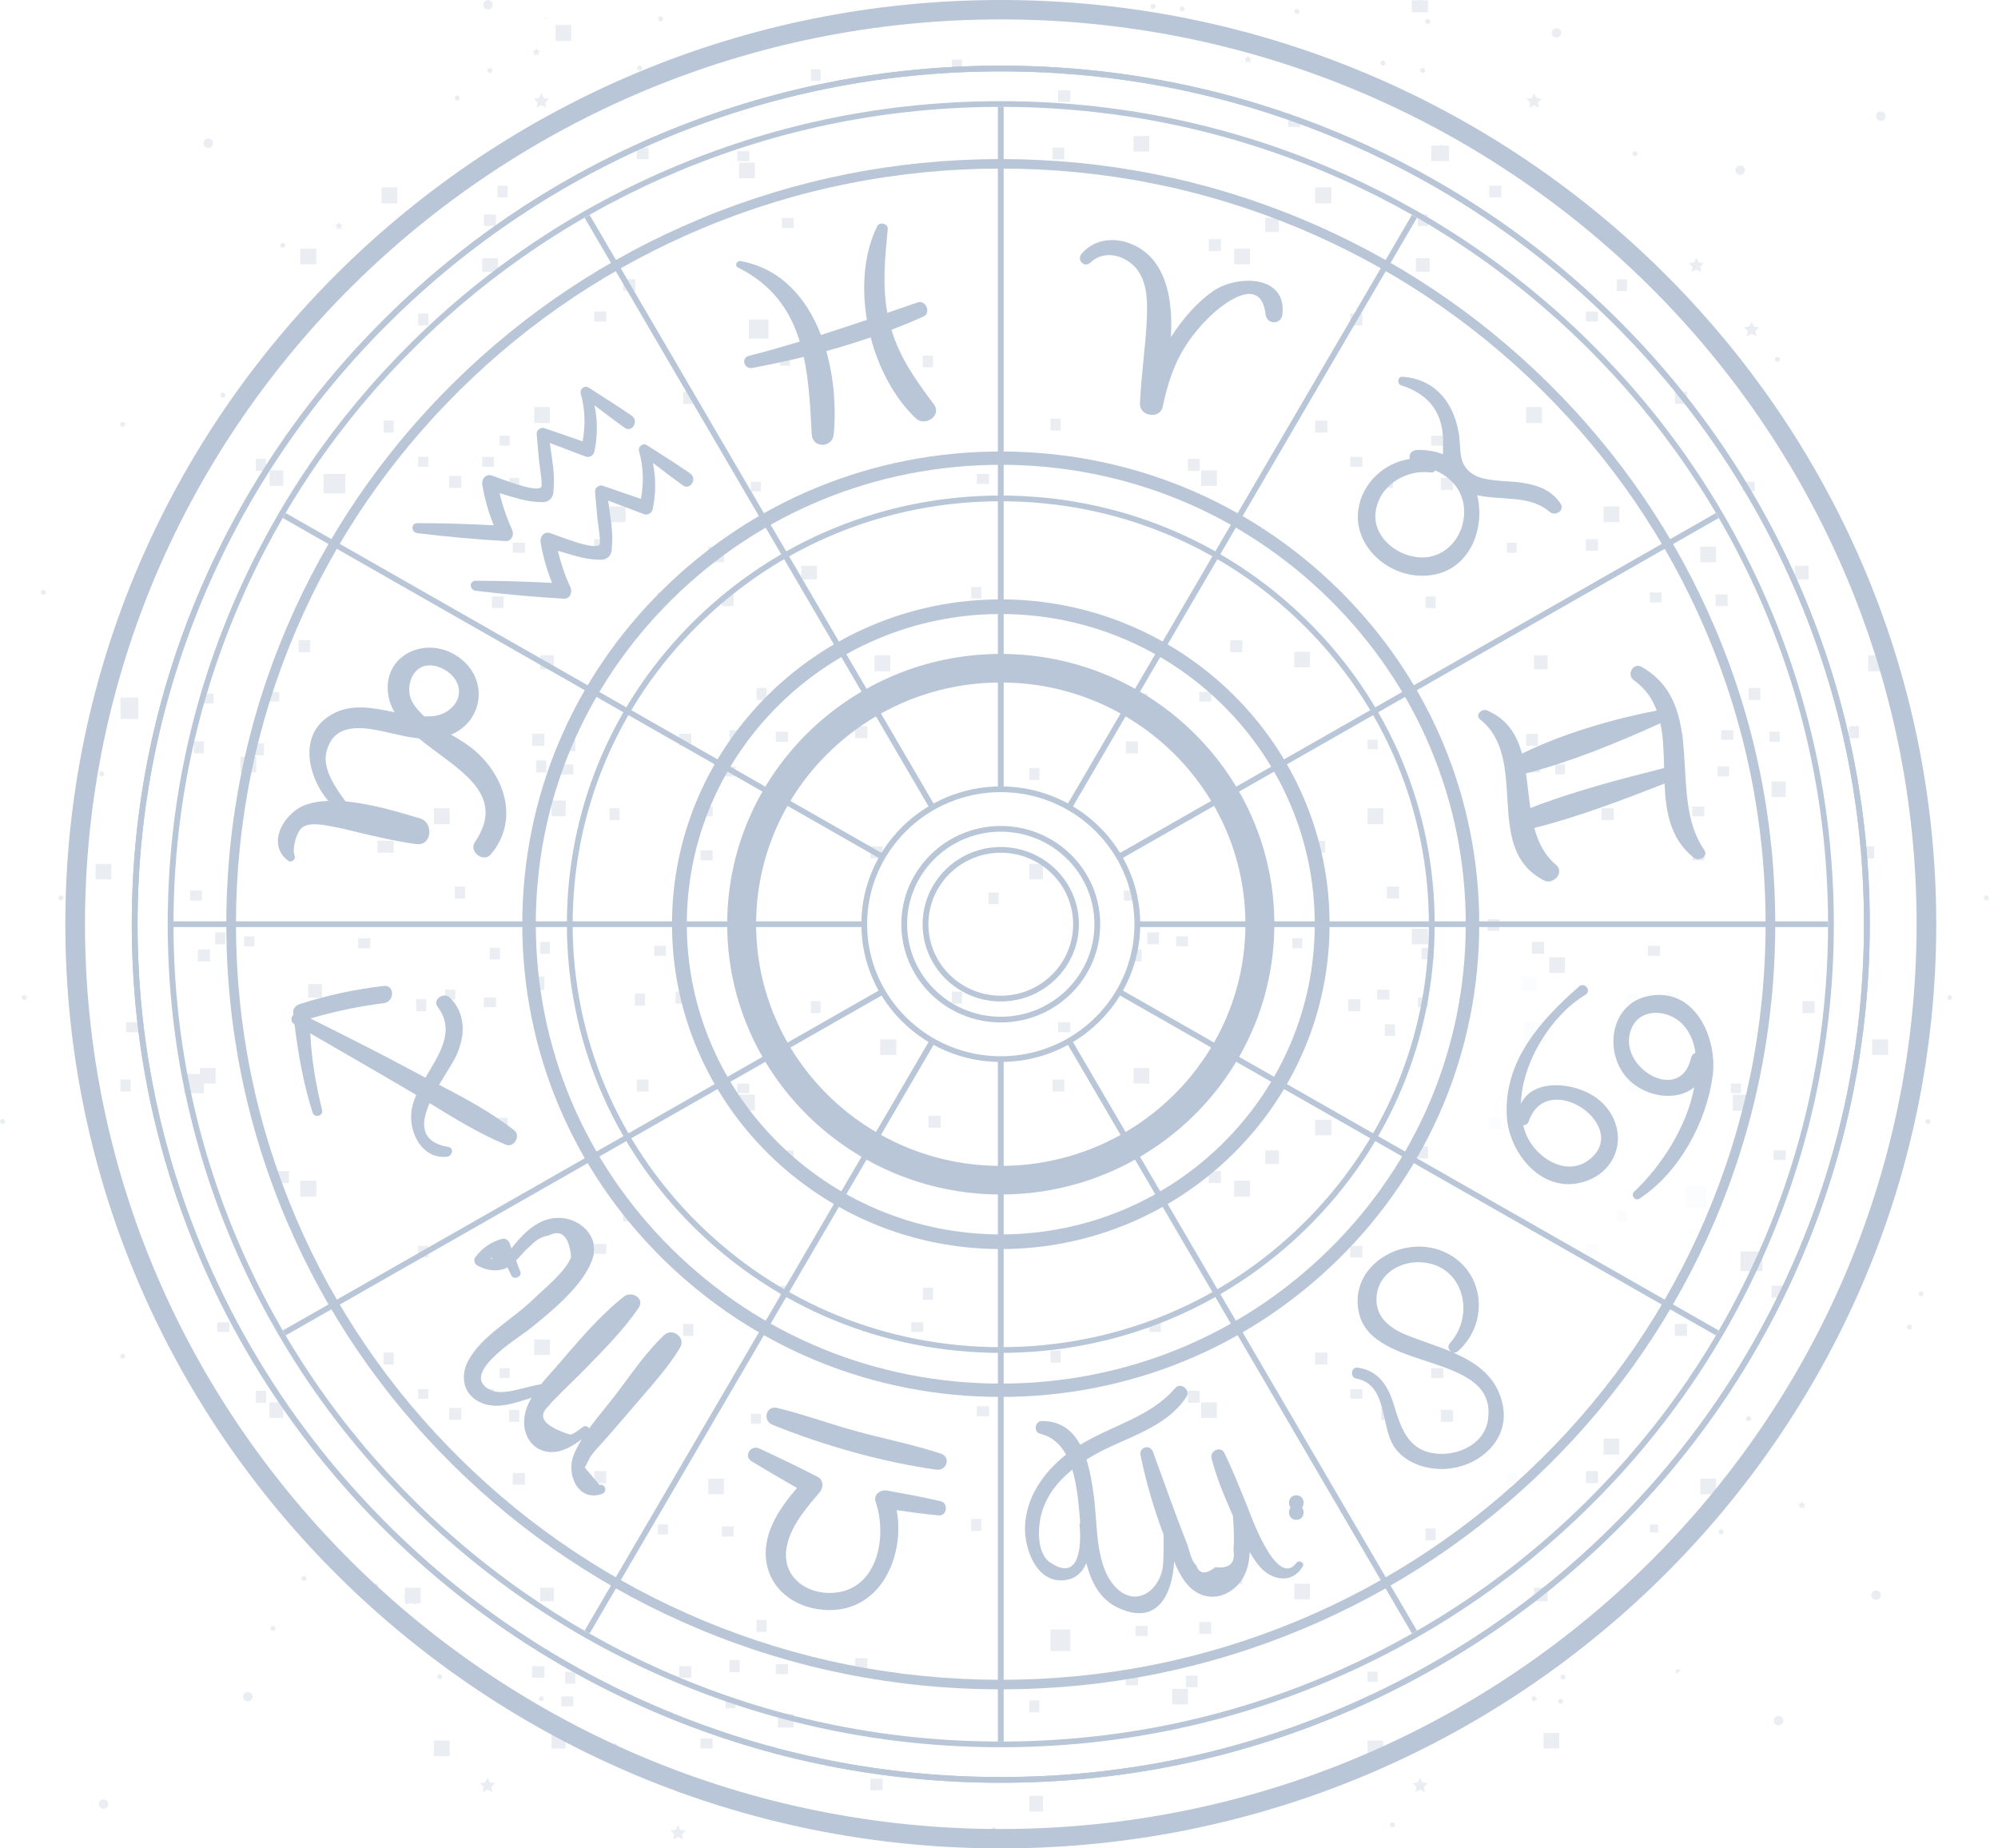 <svg width="120" height="111" viewBox="0 0 120 111" fill="none" xmlns="http://www.w3.org/2000/svg">
<g opacity="0.3">
<rect x="72.602" y="70.324" width="0.731" height="0.722" fill="#B8C6D8"/>
<rect x="85.376" y="56.917" width="0.731" height="0.698" fill="#B8C6D8"/>
<rect x="85.157" y="59.905" width="0.61" height="0.578" fill="#B8C6D8"/>
<rect x="82.714" y="59.428" width="0.731" height="0.602" fill="#B8C6D8"/>
<rect x="83.174" y="61.506" width="0.61" height="0.698" fill="#B8C6D8"/>
<rect x="80.974" y="60.002" width="0.731" height="0.722" fill="#B8C6D8"/>
<rect x="63.553" y="61.388" width="0.731" height="0.602" fill="#B8C6D8"/>
<rect x="63.216" y="64.829" width="0.706" height="0.722" fill="#B8C6D8"/>
<rect x="55.764" y="67.003" width="0.731" height="0.722" fill="#B8C6D8"/>
<rect x="63.096" y="81.102" width="0.61" height="0.722" fill="#B8C6D8"/>
<rect x="69.021" y="79.405" width="0.706" height="0.578" fill="#B8C6D8"/>
<rect x="71.342" y="83.518" width="0.706" height="0.722" fill="#B8C6D8"/>
<rect x="58.329" y="91.211" width="0.61" height="0.722" fill="#B8C6D8"/>
<rect x="45.098" y="84.902" width="0.61" height="0.602" fill="#B8C6D8"/>
<rect x="35.685" y="88.343" width="0.731" height="0.722" fill="#B8C6D8"/>
<rect x="37.427" y="72.739" width="0.731" height="0.602" fill="#B8C6D8"/>
<rect x="35.687" y="74.698" width="0.731" height="0.602" fill="#B8C6D8"/>
<rect x="41.034" y="79.503" width="0.61" height="0.722" fill="#B8C6D8"/>
<rect x="39.509" y="91.547" width="0.61" height="0.602" fill="#B8C6D8"/>
<rect x="43.353" y="91.667" width="0.706" height="0.602" fill="#B8C6D8"/>
<rect x="86.538" y="84.664" width="0.731" height="0.722" fill="#B8C6D8"/>
<rect x="85.956" y="82.155" width="0.731" height="0.602" fill="#B8C6D8"/>
<rect x="82.955" y="84.545" width="0.706" height="0.722" fill="#B8C6D8"/>
<rect x="81.094" y="83.419" width="0.731" height="0.578" fill="#B8C6D8"/>
<rect x="78.989" y="81.222" width="0.731" height="0.722" fill="#B8C6D8"/>
<rect x="54.724" y="79.405" width="0.731" height="0.578" fill="#B8C6D8"/>
<rect x="46.958" y="69.082" width="0.706" height="0.578" fill="#B8C6D8"/>
<rect x="57.169" y="59.549" width="0.61" height="0.722" fill="#B8C6D8"/>
<rect x="77.609" y="56.346" width="0.61" height="0.602" fill="#B8C6D8"/>
<rect x="85.157" y="68.842" width="0.61" height="0.722" fill="#B8C6D8"/>
<rect x="29.878" y="67.124" width="0.61" height="0.722" fill="#B8C6D8"/>
<rect x="58.669" y="84.448" width="0.731" height="0.602" fill="#B8C6D8"/>
<rect x="51.362" y="99.576" width="0.731" height="0.722" fill="#B8C6D8"/>
<rect x="85.617" y="91.786" width="0.61" height="0.722" fill="#B8C6D8"/>
<rect x="30.799" y="88.461" width="0.731" height="0.698" fill="#B8C6D8"/>
<rect x="70.643" y="56.225" width="0.706" height="0.602" fill="#B8C6D8"/>
<rect x="68.901" y="55.987" width="0.706" height="0.722" fill="#B8C6D8"/>
<rect x="67.959" y="57.016" width="0.61" height="0.722" fill="#B8C6D8"/>
<rect x="48.702" y="60.119" width="0.585" height="0.722" fill="#B8C6D8"/>
<rect x="63.096" y="97.854" width="1.19" height="1.295" fill="#B8C6D8"/>
<rect x="74.465" y="59.094" width="0.948" height="0.817" fill="#B8C6D8"/>
<rect x="31.743" y="58.64" width="0.948" height="0.817" fill="#B8C6D8"/>
<rect x="75.988" y="69.084" width="0.827" height="0.817" fill="#B8C6D8"/>
<rect x="91.665" y="24.443" width="0.948" height="0.961" fill="#B8C6D8"/>
<rect x="96.311" y="30.415" width="0.948" height="0.937" fill="#B8C6D8"/>
<rect x="96.189" y="48.531" width="0.731" height="0.722" fill="#B8C6D8"/>
<rect x="100.471" y="44.062" width="0.61" height="0.722" fill="#B8C6D8"/>
<rect x="103.156" y="46.022" width="0.706" height="0.602" fill="#B8C6D8"/>
<rect x="103.373" y="43.847" width="0.731" height="0.578" fill="#B8C6D8"/>
<rect x="101.633" y="51.063" width="0.731" height="0.602" fill="#B8C6D8"/>
<rect x="95.246" y="32.374" width="0.731" height="0.698" fill="#B8C6D8"/>
<rect x="99.091" y="35.579" width="0.706" height="0.602" fill="#B8C6D8"/>
<rect x="91.763" y="45.663" width="0.731" height="0.722" fill="#B8C6D8"/>
<rect x="93.504" y="44.42" width="0.731" height="0.698" fill="#B8C6D8"/>
<rect x="93.407" y="45.903" width="0.585" height="0.602" fill="#B8C6D8"/>
<rect x="91.665" y="44.062" width="0.706" height="0.722" fill="#B8C6D8"/>
<rect x="89.342" y="55.199" width="0.706" height="0.698" fill="#B8C6D8"/>
<rect x="90.504" y="32.592" width="0.585" height="0.602" fill="#B8C6D8"/>
<rect x="101.631" y="48.436" width="0.731" height="0.578" fill="#B8C6D8"/>
<rect x="92.126" y="39.354" width="0.827" height="0.841" fill="#B8C6D8"/>
<rect x="93.044" y="57.491" width="0.948" height="0.937" fill="#B8C6D8"/>
<rect x="104.075" y="65.736" width="0.948" height="0.961" fill="#B8C6D8"/>
<rect x="103.955" y="65.069" width="0.61" height="0.578" fill="#B8C6D8"/>
<rect x="92.004" y="56.561" width="0.731" height="0.722" fill="#B8C6D8"/>
<rect x="98.971" y="56.8" width="0.731" height="0.602" fill="#B8C6D8"/>
<g opacity="0.2">
<rect x="97.69" y="59.668" width="0.731" height="0.722" fill="#B8C6D8"/>
</g>
<g opacity="0.2">
<rect x="100.133" y="59.549" width="0.731" height="0.722" fill="#B8C6D8"/>
</g>
<g opacity="0.2">
<rect x="97.809" y="64.829" width="0.731" height="0.722" fill="#B8C6D8"/>
</g>
<g opacity="0.2">
<rect x="97.107" y="72.741" width="0.61" height="0.602" fill="#B8C6D8"/>
</g>
<g opacity="0.2">
<rect x="95.246" y="74.698" width="0.731" height="0.602" fill="#B8C6D8"/>
</g>
<g opacity="0.2">
<rect x="89.439" y="67.124" width="0.731" height="0.722" fill="#B8C6D8"/>
</g>
<g opacity="0.2">
<rect x="90.504" y="88.461" width="0.585" height="0.698" fill="#B8C6D8"/>
</g>
<g opacity="0.2">
<rect x="101.294" y="71.258" width="1.19" height="1.271" fill="#B8C6D8"/>
</g>
<g opacity="0.2">
<rect x="91.544" y="61.388" width="1.287" height="1.295" fill="#B8C6D8"/>
</g>
<g opacity="0.2">
<rect x="91.424" y="58.64" width="0.852" height="0.817" fill="#B8C6D8"/>
</g>
<rect x="30.581" y="84.664" width="0.61" height="0.722" fill="#B8C6D8"/>
<rect x="28.962" y="83.419" width="0.706" height="0.578" fill="#B8C6D8"/>
<rect x="30.002" y="82.155" width="0.61" height="0.602" fill="#B8C6D8"/>
<rect x="26.977" y="84.545" width="0.731" height="0.722" fill="#B8C6D8"/>
<rect x="25.114" y="83.419" width="0.61" height="0.578" fill="#B8C6D8"/>
<rect x="23.035" y="81.222" width="0.61" height="0.722" fill="#B8C6D8"/>
<rect x="21.509" y="56.346" width="0.731" height="0.602" fill="#B8C6D8"/>
<rect x="14.664" y="56.225" width="0.61" height="0.602" fill="#B8C6D8"/>
<rect x="12.921" y="55.987" width="0.61" height="0.722" fill="#B8C6D8"/>
<rect x="18.511" y="59.094" width="0.827" height="0.817" fill="#B8C6D8"/>
<rect x="52.523" y="39.354" width="0.948" height="0.961" fill="#B8C6D8"/>
<rect x="77.731" y="39.139" width="0.948" height="0.937" fill="#B8C6D8"/>
<rect x="42.532" y="32.83" width="0.948" height="0.937" fill="#B8C6D8"/>
<rect x="61.813" y="51.876" width="0.827" height="0.937" fill="#B8C6D8"/>
<rect x="72.144" y="28.241" width="0.948" height="0.937" fill="#B8C6D8"/>
<rect x="82.134" y="48.533" width="0.948" height="0.961" fill="#B8C6D8"/>
<rect x="32.08" y="24.443" width="0.948" height="0.961" fill="#B8C6D8"/>
<rect x="33.122" y="48.078" width="0.852" height="0.937" fill="#B8C6D8"/>
<rect x="74.126" y="14.933" width="0.948" height="0.937" fill="#B8C6D8"/>
<rect x="36.604" y="30.417" width="0.972" height="0.937" fill="#B8C6D8"/>
<rect x="82.134" y="44.419" width="0.61" height="0.578" fill="#B8C6D8"/>
<rect x="71.223" y="44.638" width="0.706" height="0.722" fill="#B8C6D8"/>
<rect x="73.885" y="38.445" width="0.731" height="0.722" fill="#B8C6D8"/>
<rect x="72.022" y="41.553" width="0.731" height="0.578" fill="#B8C6D8"/>
<rect x="68.199" y="41.649" width="0.731" height="0.602" fill="#B8C6D8"/>
<rect x="67.618" y="44.516" width="0.731" height="0.722" fill="#B8C6D8"/>
<rect x="61.815" y="46.118" width="0.61" height="0.722" fill="#B8C6D8"/>
<rect x="55.426" y="21.358" width="0.61" height="0.698" fill="#B8C6D8"/>
<rect x="46.837" y="21.24" width="0.61" height="0.722" fill="#B8C6D8"/>
<rect x="36.604" y="48.531" width="0.61" height="0.722" fill="#B8C6D8"/>
<rect x="40.789" y="44.061" width="0.731" height="0.722" fill="#B8C6D8"/>
<rect x="43.572" y="46.022" width="0.61" height="0.602" fill="#B8C6D8"/>
<rect x="45.435" y="41.315" width="0.61" height="0.722" fill="#B8C6D8"/>
<rect x="46.596" y="43.941" width="0.731" height="0.602" fill="#B8C6D8"/>
<rect x="43.814" y="43.847" width="0.61" height="0.578" fill="#B8C6D8"/>
<rect x="42.073" y="51.063" width="0.731" height="0.602" fill="#B8C6D8"/>
<rect x="81.093" y="18.827" width="0.731" height="0.722" fill="#B8C6D8"/>
<rect x="72.602" y="14.359" width="0.731" height="0.722" fill="#B8C6D8"/>
<rect x="63.313" y="9.198" width="0.489" height="0.363" fill="#B8C6D8"/>
<rect x="63.095" y="25.135" width="0.61" height="0.722" fill="#B8C6D8"/>
<rect x="69.022" y="23.415" width="0.706" height="0.602" fill="#B8C6D8"/>
<rect x="71.342" y="27.551" width="0.706" height="0.722" fill="#B8C6D8"/>
<rect x="58.33" y="35.244" width="0.61" height="0.698" fill="#B8C6D8"/>
<rect x="45.095" y="28.933" width="0.61" height="0.578" fill="#B8C6D8"/>
<rect x="35.686" y="32.374" width="0.731" height="0.698" fill="#B8C6D8"/>
<rect x="37.427" y="16.771" width="0.731" height="0.698" fill="#B8C6D8"/>
<rect x="35.687" y="18.708" width="0.731" height="0.602" fill="#B8C6D8"/>
<rect x="41.032" y="23.533" width="0.61" height="0.722" fill="#B8C6D8"/>
<rect x="39.508" y="35.579" width="0.61" height="0.602" fill="#B8C6D8"/>
<rect x="43.353" y="35.697" width="0.706" height="0.698" fill="#B8C6D8"/>
<rect x="52.281" y="50.824" width="0.731" height="0.722" fill="#B8C6D8"/>
<rect x="83.295" y="53.239" width="0.731" height="0.722" fill="#B8C6D8"/>
<rect x="86.536" y="28.698" width="0.731" height="0.722" fill="#B8C6D8"/>
<rect x="32.202" y="45.663" width="0.61" height="0.722" fill="#B8C6D8"/>
<rect x="33.945" y="44.42" width="0.61" height="0.698" fill="#B8C6D8"/>
<rect x="33.704" y="45.903" width="0.731" height="0.602" fill="#B8C6D8"/>
<rect x="31.96" y="44.061" width="0.731" height="0.722" fill="#B8C6D8"/>
<rect x="84.915" y="27.43" width="0.731" height="0.602" fill="#B8C6D8"/>
<rect x="85.956" y="26.163" width="0.731" height="0.602" fill="#B8C6D8"/>
<rect x="82.957" y="28.576" width="0.706" height="0.722" fill="#B8C6D8"/>
<rect x="81.093" y="27.43" width="0.731" height="0.602" fill="#B8C6D8"/>
<rect x="78.989" y="25.255" width="0.731" height="0.722" fill="#B8C6D8"/>
<rect x="54.727" y="23.415" width="0.731" height="0.602" fill="#B8C6D8"/>
<rect x="46.959" y="13.091" width="0.706" height="0.602" fill="#B8C6D8"/>
<rect x="67.499" y="53.478" width="0.61" height="0.602" fill="#B8C6D8"/>
<rect x="58.668" y="28.459" width="0.731" height="0.602" fill="#B8C6D8"/>
<rect x="51.362" y="43.607" width="0.731" height="0.722" fill="#B8C6D8"/>
<rect x="59.369" y="53.596" width="0.61" height="0.698" fill="#B8C6D8"/>
<rect x="85.617" y="35.817" width="0.61" height="0.698" fill="#B8C6D8"/>
<rect x="30.799" y="32.592" width="0.731" height="0.602" fill="#B8C6D8"/>
<rect x="42.075" y="48.436" width="0.731" height="0.578" fill="#B8C6D8"/>
<rect x="44.975" y="19.184" width="1.19" height="1.152" fill="#B8C6D8"/>
<rect x="48.121" y="33.978" width="0.948" height="0.817" fill="#B8C6D8"/>
<rect x="78.769" y="50.49" width="0.827" height="0.722" fill="#B8C6D8"/>
<rect x="32.444" y="39.354" width="0.827" height="0.841" fill="#B8C6D8"/>
<rect x="75.988" y="13.09" width="0.827" height="0.841" fill="#B8C6D8"/>
<rect x="68.079" y="64.134" width="0.948" height="0.937" fill="#B8C6D8"/>
<rect x="77.73" y="95.106" width="0.948" height="0.937" fill="#B8C6D8"/>
<rect x="78.989" y="67.243" width="0.973" height="0.937" fill="#B8C6D8"/>
<rect x="42.532" y="88.797" width="0.948" height="0.937" fill="#B8C6D8"/>
<rect x="52.863" y="62.415" width="0.973" height="0.937" fill="#B8C6D8"/>
<rect x="44.395" y="65.736" width="0.948" height="0.961" fill="#B8C6D8"/>
<rect x="72.142" y="84.209" width="0.948" height="0.937" fill="#B8C6D8"/>
<rect x="84.794" y="55.772" width="0.973" height="0.937" fill="#B8C6D8"/>
<rect x="32.082" y="80.435" width="0.948" height="0.937" fill="#B8C6D8"/>
<rect x="74.127" y="70.898" width="0.948" height="0.961" fill="#B8C6D8"/>
<rect x="77.367" y="62.989" width="0.731" height="0.602" fill="#B8C6D8"/>
<rect x="73.885" y="94.412" width="0.731" height="0.722" fill="#B8C6D8"/>
<rect x="72.022" y="97.402" width="0.731" height="0.722" fill="#B8C6D8"/>
<rect x="68.198" y="97.639" width="0.731" height="0.602" fill="#B8C6D8"/>
<rect x="67.619" y="100.507" width="0.731" height="0.602" fill="#B8C6D8"/>
<rect x="55.426" y="77.329" width="0.61" height="0.722" fill="#B8C6D8"/>
<rect x="46.837" y="77.207" width="0.61" height="0.722" fill="#B8C6D8"/>
<rect x="44.274" y="65.069" width="0.731" height="0.578" fill="#B8C6D8"/>
<rect x="32.443" y="56.561" width="0.585" height="0.722" fill="#B8C6D8"/>
<rect x="39.29" y="56.8" width="0.706" height="0.602" fill="#B8C6D8"/>
<rect x="38.128" y="59.668" width="0.61" height="0.722" fill="#B8C6D8"/>
<rect x="40.571" y="59.549" width="0.585" height="0.722" fill="#B8C6D8"/>
<rect x="38.25" y="64.829" width="0.706" height="0.722" fill="#B8C6D8"/>
<rect x="45.435" y="97.282" width="0.61" height="0.722" fill="#B8C6D8"/>
<rect x="81.093" y="74.817" width="0.731" height="0.698" fill="#B8C6D8"/>
<rect x="14.445" y="45.448" width="0.948" height="0.937" fill="#B8C6D8"/>
<rect x="26.059" y="48.533" width="0.948" height="0.961" fill="#B8C6D8"/>
<rect x="26.058" y="44.419" width="0.706" height="0.578" fill="#B8C6D8"/>
<rect x="15.243" y="44.638" width="0.61" height="0.722" fill="#B8C6D8"/>
<rect x="17.929" y="38.445" width="0.706" height="0.722" fill="#B8C6D8"/>
<rect x="16.066" y="41.553" width="0.706" height="0.578" fill="#B8C6D8"/>
<rect x="27.315" y="53.239" width="0.61" height="0.722" fill="#B8C6D8"/>
<rect x="30.581" y="28.696" width="0.61" height="0.722" fill="#B8C6D8"/>
<rect x="28.961" y="27.43" width="0.706" height="0.602" fill="#B8C6D8"/>
<rect x="30.002" y="26.163" width="0.61" height="0.602" fill="#B8C6D8"/>
<rect x="26.977" y="28.576" width="0.731" height="0.722" fill="#B8C6D8"/>
<rect x="25.114" y="27.43" width="0.61" height="0.602" fill="#B8C6D8"/>
<rect x="29.541" y="35.817" width="0.706" height="0.698" fill="#B8C6D8"/>
<rect x="22.672" y="50.49" width="0.972" height="0.722" fill="#B8C6D8"/>
<rect x="18.027" y="70.898" width="0.972" height="0.961" fill="#B8C6D8"/>
<rect x="21.413" y="62.989" width="0.585" height="0.602" fill="#B8C6D8"/>
<rect x="25.114" y="74.817" width="0.61" height="0.698" fill="#B8C6D8"/>
<rect x="16.646" y="70.324" width="0.706" height="0.722" fill="#B8C6D8"/>
<rect x="29.421" y="56.917" width="0.61" height="0.698" fill="#B8C6D8"/>
<rect x="29.059" y="59.905" width="0.731" height="0.578" fill="#B8C6D8"/>
<rect x="26.735" y="59.428" width="0.61" height="0.602" fill="#B8C6D8"/>
<rect x="27.098" y="61.506" width="0.706" height="0.698" fill="#B8C6D8"/>
<rect x="24.994" y="60.002" width="0.61" height="0.722" fill="#B8C6D8"/>
<rect x="5.737" y="51.876" width="0.948" height="0.937" fill="#B8C6D8"/>
<rect x="16.189" y="28.241" width="0.827" height="0.937" fill="#B8C6D8"/>
<rect x="12.221" y="41.649" width="0.61" height="0.602" fill="#B8C6D8"/>
<rect x="11.64" y="44.516" width="0.61" height="0.722" fill="#B8C6D8"/>
<rect x="25.114" y="18.827" width="0.61" height="0.722" fill="#B8C6D8"/>
<rect x="15.366" y="27.551" width="0.61" height="0.722" fill="#B8C6D8"/>
<rect x="23.035" y="25.255" width="0.61" height="0.722" fill="#B8C6D8"/>
<rect x="11.423" y="53.478" width="0.706" height="0.602" fill="#B8C6D8"/>
<rect x="29.059" y="12.877" width="0.731" height="0.698" fill="#B8C6D8"/>
<rect x="19.43" y="28.458" width="1.311" height="1.176" fill="#B8C6D8"/>
<rect x="7.238" y="41.888" width="1.069" height="1.295" fill="#B8C6D8"/>
<rect x="28.962" y="15.506" width="0.948" height="0.817" fill="#B8C6D8"/>
<rect x="12.003" y="64.134" width="0.948" height="0.937" fill="#B8C6D8"/>
<rect x="16.187" y="84.209" width="0.827" height="0.937" fill="#B8C6D8"/>
<rect x="7.576" y="61.388" width="0.731" height="0.602" fill="#B8C6D8"/>
<rect x="7.238" y="64.829" width="0.61" height="0.722" fill="#B8C6D8"/>
<rect x="13.043" y="79.405" width="0.731" height="0.578" fill="#B8C6D8"/>
<rect x="15.366" y="83.518" width="0.61" height="0.722" fill="#B8C6D8"/>
<rect x="11.881" y="57.016" width="0.731" height="0.722" fill="#B8C6D8"/>
<rect x="11.06" y="64.493" width="1.19" height="1.152" fill="#B8C6D8"/>
<rect x="24.316" y="95.346" width="0.948" height="0.937" fill="#B8C6D8"/>
<rect x="68.079" y="8.169" width="0.948" height="0.937" fill="#B8C6D8"/>
<rect x="78.989" y="11.25" width="0.973" height="0.961" fill="#B8C6D8"/>
<rect x="44.395" y="9.769" width="0.948" height="0.937" fill="#B8C6D8"/>
<rect x="77.367" y="7.022" width="0.731" height="0.602" fill="#B8C6D8"/>
<rect x="44.274" y="9.076" width="0.731" height="0.602" fill="#B8C6D8"/>
<rect x="38.25" y="8.862" width="0.706" height="0.698" fill="#B8C6D8"/>
<rect x="63.553" y="5.42" width="0.731" height="0.698" fill="#B8C6D8"/>
<rect x="63.216" y="8.862" width="0.706" height="0.698" fill="#B8C6D8"/>
<rect x="57.167" y="3.58" width="0.61" height="0.698" fill="#B8C6D8"/>
<rect x="85.157" y="12.877" width="0.61" height="0.698" fill="#B8C6D8"/>
<rect x="29.88" y="11.154" width="0.61" height="0.698" fill="#B8C6D8"/>
<rect x="48.702" y="4.153" width="0.585" height="0.698" fill="#B8C6D8"/>
<rect x="85.956" y="8.742" width="1.069" height="0.937" fill="#B8C6D8"/>
<rect x="85.037" y="15.506" width="0.827" height="0.817" fill="#B8C6D8"/>
<rect x="70.401" y="101.416" width="0.948" height="0.937" fill="#B8C6D8"/>
<rect x="61.812" y="107.844" width="0.827" height="0.937" fill="#B8C6D8"/>
<rect x="46.718" y="102.922" width="0.948" height="0.817" fill="#B8C6D8"/>
<rect x="82.134" y="100.388" width="0.61" height="0.602" fill="#B8C6D8"/>
<rect x="71.223" y="100.626" width="0.706" height="0.698" fill="#B8C6D8"/>
<rect x="67.618" y="100.722" width="0.731" height="0.483" fill="#B8C6D8"/>
<rect x="61.813" y="102.108" width="0.61" height="0.722" fill="#B8C6D8"/>
<rect x="40.791" y="100.053" width="0.731" height="0.698" fill="#B8C6D8"/>
<rect x="43.573" y="101.987" width="0.61" height="0.602" fill="#B8C6D8"/>
<rect x="46.596" y="99.934" width="0.731" height="0.602" fill="#B8C6D8"/>
<rect x="43.814" y="99.694" width="0.61" height="0.722" fill="#B8C6D8"/>
<rect x="52.281" y="106.815" width="0.731" height="0.698" fill="#B8C6D8"/>
<rect x="33.945" y="100.388" width="0.61" height="0.722" fill="#B8C6D8"/>
<rect x="33.704" y="101.869" width="0.731" height="0.602" fill="#B8C6D8"/>
<rect x="31.96" y="100.053" width="0.731" height="0.698" fill="#B8C6D8"/>
<rect x="42.072" y="104.403" width="0.731" height="0.602" fill="#B8C6D8"/>
<rect x="32.444" y="95.346" width="0.827" height="0.817" fill="#B8C6D8"/>
<rect x="102.116" y="32.83" width="0.948" height="0.937" fill="#B8C6D8"/>
<rect x="106.398" y="46.93" width="0.852" height="0.937" fill="#B8C6D8"/>
<rect x="105.019" y="41.315" width="0.706" height="0.722" fill="#B8C6D8"/>
<rect x="106.278" y="43.941" width="0.61" height="0.602" fill="#B8C6D8"/>
<rect x="104.657" y="28.933" width="0.731" height="0.578" fill="#B8C6D8"/>
<rect x="97.107" y="16.773" width="0.61" height="0.698" fill="#B8C6D8"/>
<rect x="95.246" y="18.708" width="0.731" height="0.602" fill="#B8C6D8"/>
<rect x="100.591" y="23.533" width="0.731" height="0.722" fill="#B8C6D8"/>
<rect x="103.034" y="35.697" width="0.731" height="0.698" fill="#B8C6D8"/>
<rect x="111.866" y="50.824" width="0.706" height="0.722" fill="#B8C6D8"/>
<rect x="89.439" y="11.154" width="0.731" height="0.698" fill="#B8C6D8"/>
<rect x="111.043" y="43.607" width="0.61" height="0.722" fill="#B8C6D8"/>
<rect x="107.802" y="33.978" width="0.827" height="0.817" fill="#B8C6D8"/>
<rect x="112.446" y="62.415" width="0.948" height="0.937" fill="#B8C6D8"/>
<rect x="96.311" y="86.384" width="0.948" height="0.961" fill="#B8C6D8"/>
<rect x="106.398" y="77.206" width="0.731" height="0.722" fill="#B8C6D8"/>
<rect x="95.247" y="88.343" width="0.731" height="0.722" fill="#B8C6D8"/>
<rect x="100.591" y="79.503" width="0.731" height="0.722" fill="#B8C6D8"/>
<rect x="99.092" y="91.545" width="0.489" height="0.483" fill="#B8C6D8"/>
<rect x="106.52" y="69.082" width="0.731" height="0.578" fill="#B8C6D8"/>
<rect x="108.259" y="60.119" width="0.731" height="0.722" fill="#B8C6D8"/>
<rect x="104.535" y="75.15" width="1.311" height="1.176" fill="#B8C6D8"/>
<rect x="92.126" y="95.346" width="0.827" height="0.817" fill="#B8C6D8"/>
<rect x="22.913" y="11.25" width="0.948" height="0.961" fill="#B8C6D8"/>
<rect x="18.027" y="14.933" width="0.972" height="0.937" fill="#B8C6D8"/>
<path d="M6.103 46.621C6.019 46.621 5.951 46.554 5.951 46.471C5.951 46.388 6.019 46.321 6.103 46.321C6.187 46.321 6.255 46.388 6.255 46.471C6.255 46.554 6.187 46.621 6.103 46.621Z" fill="#B8C6D8"/>
<path d="M16.985 14.882C16.901 14.882 16.833 14.815 16.833 14.732C16.833 14.649 16.901 14.582 16.985 14.582C17.069 14.582 17.137 14.649 17.137 14.732C17.137 14.815 17.069 14.882 16.985 14.882Z" fill="#B8C6D8"/>
<path d="M29.431 4.387C29.347 4.387 29.279 4.32 29.279 4.237C29.279 4.154 29.347 4.086 29.431 4.086C29.515 4.086 29.583 4.154 29.583 4.237C29.583 4.32 29.515 4.387 29.431 4.387Z" fill="#B8C6D8"/>
<path d="M27.462 6.036C27.378 6.036 27.31 5.969 27.31 5.886C27.31 5.803 27.378 5.736 27.462 5.736C27.546 5.736 27.614 5.803 27.614 5.886C27.614 5.969 27.546 6.036 27.462 6.036Z" fill="#B8C6D8"/>
<path d="M7.365 25.628C7.281 25.628 7.213 25.561 7.213 25.478C7.213 25.395 7.281 25.328 7.365 25.328C7.449 25.328 7.517 25.395 7.517 25.478C7.517 25.561 7.449 25.628 7.365 25.628Z" fill="#B8C6D8"/>
<path d="M13.391 23.879C13.307 23.879 13.239 23.812 13.239 23.729C13.239 23.646 13.307 23.579 13.391 23.579C13.475 23.579 13.543 23.646 13.543 23.729C13.543 23.812 13.475 23.879 13.391 23.879Z" fill="#B8C6D8"/>
<path d="M2.612 35.724C2.527 35.724 2.459 35.656 2.459 35.573C2.459 35.49 2.527 35.423 2.612 35.423C2.695 35.423 2.764 35.49 2.764 35.573C2.764 35.656 2.695 35.724 2.612 35.724Z" fill="#B8C6D8"/>
<path d="M3.663 54.069C3.579 54.069 3.511 54.002 3.511 53.919C3.511 53.836 3.579 53.769 3.663 53.769C3.747 53.769 3.815 53.836 3.815 53.919C3.815 54.002 3.747 54.069 3.663 54.069Z" fill="#B8C6D8"/>
<path d="M7.373 42.609L7.21 42.452L7.42 42.422C7.404 42.484 7.389 42.546 7.373 42.609" fill="#B8C6D8"/>
<path d="M30.881 9.517L30.597 9.369L30.313 9.517L30.367 9.204L30.138 8.983L30.455 8.937L30.597 8.653L30.739 8.937L31.057 8.983L30.827 9.204L30.881 9.517" fill="#B8C6D8"/>
<path d="M20.503 13.774L20.355 13.698L20.206 13.774L20.235 13.611L20.115 13.496L20.28 13.472L20.355 13.324L20.429 13.472L20.594 13.496L20.474 13.611L20.503 13.774Z" fill="#B8C6D8"/>
<rect x="21.752" y="95.106" width="0.948" height="0.937" fill="#B8C6D8"/>
<rect x="26.058" y="104.522" width="0.948" height="0.937" fill="#B8C6D8"/>
<path d="M26.414 100.837C26.33 100.837 26.262 100.77 26.262 100.687C26.262 100.604 26.33 100.537 26.414 100.537C26.498 100.537 26.566 100.604 26.566 100.687C26.566 100.77 26.498 100.837 26.414 100.837Z" fill="#B8C6D8"/>
<path d="M18.253 94.939C18.169 94.939 18.101 94.872 18.101 94.789C18.101 94.706 18.169 94.639 18.253 94.639C18.337 94.639 18.405 94.706 18.405 94.789C18.405 94.872 18.337 94.939 18.253 94.939Z" fill="#B8C6D8"/>
<path d="M16.393 97.938C16.309 97.938 16.241 97.871 16.241 97.788C16.241 97.705 16.309 97.638 16.393 97.638C16.477 97.638 16.545 97.705 16.545 97.788C16.545 97.871 16.477 97.938 16.393 97.938Z" fill="#B8C6D8"/>
<path d="M0.152 67.499C0.068 67.499 0 67.432 0 67.349C0 67.266 0.068 67.199 0.152 67.199C0.236 67.199 0.304 67.266 0.304 67.349C0.304 67.432 0.236 67.499 0.152 67.499Z" fill="#B8C6D8"/>
<path d="M7.365 81.595C7.281 81.595 7.213 81.528 7.213 81.445C7.213 81.362 7.281 81.295 7.365 81.295C7.449 81.295 7.517 81.362 7.517 81.445C7.517 81.528 7.449 81.595 7.365 81.595Z" fill="#B8C6D8"/>
<path d="M1.458 60.053C1.374 60.053 1.306 59.986 1.306 59.903C1.306 59.82 1.374 59.753 1.458 59.753C1.542 59.753 1.61 59.82 1.61 59.903C1.61 59.986 1.542 60.053 1.458 60.053Z" fill="#B8C6D8"/>
<path d="M24.948 96.37L24.663 96.223L24.38 96.37L24.434 96.058L24.204 95.836L24.512 95.792C24.642 95.904 24.774 96.015 24.905 96.126L24.948 96.37Z" fill="#B8C6D8"/>
<path d="M29.564 107.615L29.28 107.468L28.996 107.615L29.051 107.303L28.821 107.082L29.138 107.036L29.28 106.752L29.422 107.036L29.74 107.082L29.51 107.303L29.564 107.615" fill="#B8C6D8"/>
<rect x="33.364" y="1.501" width="0.948" height="0.961" fill="#B8C6D8"/>
<rect x="84.794" y="0.019" width="0.973" height="0.722" fill="#B8C6D8"/>
<path d="M32.729 1.138C32.708 1.138 32.687 1.134 32.669 1.126C32.737 1.092 32.808 1.058 32.877 1.024C32.861 1.089 32.801 1.138 32.729 1.138Z" fill="#B8C6D8"/>
<path d="M39.671 1.288C39.587 1.288 39.519 1.22 39.519 1.138C39.519 1.054 39.587 0.987 39.671 0.987C39.755 0.987 39.823 1.054 39.823 1.138C39.823 1.22 39.755 1.288 39.671 1.288Z" fill="#B8C6D8"/>
<path d="M38.417 4.236C38.333 4.236 38.265 4.168 38.265 4.086C38.265 4.003 38.333 3.935 38.417 3.935C38.501 3.935 38.569 4.003 38.569 4.086C38.569 4.168 38.501 4.236 38.417 4.236Z" fill="#B8C6D8"/>
<path d="M40.877 4.085C40.793 4.085 40.725 4.018 40.725 3.935C40.725 3.852 40.793 3.785 40.877 3.785C40.961 3.785 41.029 3.852 41.029 3.935C41.029 4.018 40.961 4.085 40.877 4.085Z" fill="#B8C6D8"/>
<path d="M85.75 1.438C85.666 1.438 85.598 1.37 85.598 1.287C85.598 1.204 85.666 1.137 85.75 1.137C85.834 1.137 85.901 1.204 85.901 1.287C85.901 1.37 85.834 1.438 85.75 1.438Z" fill="#B8C6D8"/>
<path d="M85.447 4.387C85.363 4.387 85.295 4.32 85.295 4.237C85.295 4.154 85.363 4.086 85.447 4.086C85.531 4.086 85.599 4.154 85.599 4.237C85.599 4.32 85.531 4.387 85.447 4.387Z" fill="#B8C6D8"/>
<path d="M83.062 3.937C82.978 3.937 82.91 3.869 82.91 3.786C82.91 3.704 82.978 3.636 83.062 3.636C83.146 3.636 83.214 3.704 83.214 3.786C83.214 3.869 83.146 3.937 83.062 3.937Z" fill="#B8C6D8"/>
<path d="M83.476 6.036C83.392 6.036 83.324 5.969 83.324 5.886C83.324 5.803 83.392 5.736 83.476 5.736C83.56 5.736 83.628 5.803 83.628 5.886C83.628 5.969 83.56 6.036 83.476 6.036Z" fill="#B8C6D8"/>
<path d="M81.304 4.538C81.22 4.538 81.152 4.47 81.152 4.387C81.152 4.304 81.22 4.237 81.304 4.237C81.388 4.237 81.456 4.304 81.456 4.387C81.456 4.47 81.388 4.538 81.304 4.538Z" fill="#B8C6D8"/>
<path d="M77.89 0.836C77.806 0.836 77.738 0.769 77.738 0.686C77.738 0.603 77.806 0.536 77.89 0.536C77.974 0.536 78.042 0.603 78.042 0.686C78.042 0.769 77.974 0.836 77.89 0.836Z" fill="#B8C6D8"/>
<path d="M71.001 0.686C70.917 0.686 70.849 0.619 70.849 0.536C70.849 0.453 70.917 0.386 71.001 0.386C71.085 0.386 71.153 0.453 71.153 0.536C71.153 0.619 71.085 0.686 71.001 0.686Z" fill="#B8C6D8"/>
<path d="M69.253 0.537C69.169 0.537 69.101 0.47 69.101 0.387C69.101 0.304 69.169 0.237 69.253 0.237C69.337 0.237 69.405 0.304 69.405 0.387C69.405 0.47 69.337 0.537 69.253 0.537Z" fill="#B8C6D8"/>
<path d="M68.264 1.588C68.18 1.588 68.112 1.521 68.112 1.438C68.112 1.355 68.18 1.288 68.264 1.288C68.348 1.288 68.416 1.355 68.416 1.438C68.416 1.521 68.348 1.588 68.264 1.588Z" fill="#B8C6D8"/>
<path d="M86.857 9.189C86.713 9.107 86.569 9.025 86.424 8.944L86.47 8.937L86.612 8.653L86.754 8.937L87.071 8.982L86.857 9.189" fill="#B8C6D8"/>
<path d="M32.796 6.468L32.512 6.32L32.228 6.468L32.283 6.155L32.053 5.934L32.37 5.888L32.512 5.604L32.654 5.888L32.972 5.934L32.742 6.155L32.796 6.468Z" fill="#B8C6D8"/>
<path d="M75.101 3.784L74.953 3.707L74.805 3.784L74.833 3.621L74.713 3.505L74.878 3.481L74.953 3.333L75.027 3.481L75.192 3.505L75.072 3.621L75.101 3.784" fill="#B8C6D8"/>
<path d="M32.357 3.334L32.209 3.257L32.06 3.334L32.089 3.171L31.969 3.056L32.135 3.032L32.209 2.884L32.283 3.032L32.449 3.056L32.328 3.171L32.357 3.334" fill="#B8C6D8"/>
<rect x="82.133" y="104.522" width="0.948" height="0.937" fill="#B8C6D8"/>
<rect x="33.122" y="104.067" width="0.852" height="0.937" fill="#B8C6D8"/>
<path d="M36.931 104.984C36.847 104.984 36.779 104.917 36.779 104.834C36.779 104.751 36.847 104.684 36.931 104.684C37.015 104.684 37.083 104.751 37.083 104.834C37.083 104.917 37.015 104.984 36.931 104.984Z" fill="#B8C6D8"/>
<path d="M42.409 107.484C42.325 107.484 42.257 107.417 42.257 107.334C42.257 107.251 42.325 107.184 42.409 107.184C42.493 107.184 42.561 107.251 42.561 107.334C42.561 107.417 42.493 107.484 42.409 107.484Z" fill="#B8C6D8"/>
<path d="M83.629 109.733C83.544 109.733 83.477 109.666 83.477 109.583C83.477 109.5 83.544 109.433 83.629 109.433C83.713 109.433 83.781 109.5 83.781 109.583C83.781 109.666 83.713 109.733 83.629 109.733Z" fill="#B8C6D8"/>
<path d="M32.511 102.162C32.427 102.162 32.359 102.095 32.359 102.012C32.359 101.929 32.427 101.862 32.511 101.862C32.595 101.862 32.663 101.929 32.663 102.012C32.663 102.095 32.595 102.162 32.511 102.162Z" fill="#B8C6D8"/>
<path d="M67.825 109.884C67.741 109.884 67.673 109.816 67.673 109.734C67.673 109.651 67.741 109.584 67.825 109.584C67.909 109.584 67.977 109.651 67.977 109.734C67.977 109.816 67.909 109.884 67.825 109.884Z" fill="#B8C6D8"/>
<path d="M59.677 110.034C59.593 110.034 59.525 109.967 59.525 109.884C59.525 109.801 59.593 109.734 59.677 109.734C59.761 109.734 59.829 109.801 59.829 109.884C59.829 109.967 59.761 110.034 59.677 110.034Z" fill="#B8C6D8"/>
<path d="M41.007 110.466L40.723 110.318L40.439 110.466L40.493 110.153L40.264 109.932L40.581 109.887L40.723 109.602L40.865 109.887L41.183 109.932L40.953 110.153L41.007 110.466Z" fill="#B8C6D8"/>
<path d="M85.579 107.615L85.295 107.468L85.011 107.615L85.065 107.303L84.835 107.082L85.153 107.036L85.295 106.752L85.437 107.036L85.754 107.082L85.524 107.303L85.579 107.615Z" fill="#B8C6D8"/>
<path d="M79.327 107.034L79.179 106.957L79.031 107.034L79.059 106.871L78.939 106.756L79.105 106.732L79.179 106.583L79.253 106.732L79.419 106.756L79.299 106.871L79.327 107.034Z" fill="#B8C6D8"/>
<rect x="112.205" y="39.354" width="0.948" height="0.961" fill="#B8C6D8"/>
<path d="M106.751 21.73C106.667 21.73 106.599 21.662 106.599 21.579C106.599 21.497 106.667 21.429 106.751 21.429C106.835 21.429 106.903 21.497 106.903 21.579C106.903 21.662 106.835 21.73 106.751 21.73Z" fill="#B8C6D8"/>
<path d="M98.196 9.383C98.112 9.383 98.044 9.316 98.044 9.233C98.044 9.15 98.112 9.083 98.196 9.083C98.281 9.083 98.349 9.15 98.349 9.233C98.349 9.316 98.281 9.383 98.196 9.383Z" fill="#B8C6D8"/>
<path d="M97.533 17.203C97.46 17.133 97.388 17.064 97.315 16.994C97.343 16.96 97.386 16.938 97.434 16.938C97.518 16.938 97.586 17.005 97.586 17.088C97.586 17.134 97.566 17.175 97.533 17.203" fill="#B8C6D8"/>
<path d="M119.303 54.069C119.219 54.069 119.151 54.002 119.151 53.919C119.151 53.836 119.219 53.769 119.303 53.769C119.387 53.769 119.455 53.836 119.455 53.919C119.455 54.002 119.387 54.069 119.303 54.069Z" fill="#B8C6D8"/>
<path d="M102.168 16.337L101.884 16.189L101.6 16.337L101.654 16.025L101.424 15.803L101.742 15.758L101.884 15.473L102.026 15.758L102.343 15.803L102.114 16.025L102.168 16.337Z" fill="#B8C6D8"/>
<path d="M105.481 20.19L105.197 20.043L104.913 20.19L104.968 19.878L104.738 19.657L105.055 19.611L105.197 19.327L105.339 19.611L105.657 19.657L105.427 19.878L105.481 20.19Z" fill="#B8C6D8"/>
<path d="M92.422 6.468L92.138 6.32L91.854 6.468L91.909 6.155L91.679 5.934L91.996 5.888L92.138 5.604L92.28 5.888L92.598 5.934L92.368 6.155L92.422 6.468Z" fill="#B8C6D8"/>
<rect x="102.116" y="88.797" width="0.948" height="0.937" fill="#B8C6D8"/>
<rect x="92.704" y="104.067" width="0.948" height="0.937" fill="#B8C6D8"/>
<path d="M115.377 77.846C115.293 77.846 115.225 77.779 115.225 77.695C115.225 77.613 115.293 77.545 115.377 77.545C115.461 77.545 115.529 77.613 115.529 77.695C115.529 77.779 115.461 77.846 115.377 77.846Z" fill="#B8C6D8"/>
<path d="M100.705 100.511C100.665 100.484 100.638 100.438 100.638 100.387C100.638 100.304 100.706 100.236 100.79 100.236C100.848 100.236 100.899 100.269 100.924 100.316C100.852 100.381 100.779 100.446 100.705 100.511Z" fill="#B8C6D8"/>
<path d="M115.792 67.499C115.708 67.499 115.64 67.432 115.64 67.349C115.64 67.266 115.708 67.199 115.792 67.199C115.876 67.199 115.944 67.266 115.944 67.349C115.944 67.432 115.876 67.499 115.792 67.499Z" fill="#B8C6D8"/>
<path d="M105.016 85.343C104.932 85.343 104.864 85.276 104.864 85.193C104.864 85.11 104.932 85.043 105.016 85.043C105.1 85.043 105.168 85.11 105.168 85.193C105.168 85.276 105.1 85.343 105.016 85.343Z" fill="#B8C6D8"/>
<path d="M99.449 91.99C99.368 91.99 99.301 91.927 99.297 91.848C99.347 91.795 99.396 91.743 99.446 91.69C99.447 91.69 99.448 91.69 99.449 91.69C99.532 91.69 99.601 91.757 99.601 91.84C99.601 91.923 99.532 91.99 99.449 91.99" fill="#B8C6D8"/>
<path d="M103.372 92.141C103.288 92.141 103.22 92.073 103.22 91.99C103.22 91.907 103.288 91.84 103.372 91.84C103.456 91.84 103.524 91.907 103.524 91.99C103.524 92.073 103.456 92.141 103.372 92.141Z" fill="#B8C6D8"/>
<path d="M92.138 102.162C92.054 102.162 91.986 102.095 91.986 102.012C91.986 101.929 92.054 101.862 92.138 101.862C92.222 101.862 92.29 101.929 92.29 102.012C92.29 102.095 92.222 102.162 92.138 102.162Z" fill="#B8C6D8"/>
<path d="M93.874 100.863C93.79 100.863 93.722 100.796 93.722 100.713C93.722 100.63 93.79 100.563 93.874 100.563C93.957 100.563 94.025 100.63 94.025 100.713C94.025 100.796 93.957 100.863 93.874 100.863Z" fill="#B8C6D8"/>
<path d="M93.722 102.313C93.637 102.313 93.569 102.246 93.569 102.163C93.569 102.08 93.637 102.013 93.722 102.013C93.805 102.013 93.873 102.08 93.873 102.163C93.873 102.246 93.805 102.313 93.722 102.313Z" fill="#B8C6D8"/>
<path d="M91.986 100.562C91.901 100.562 91.834 100.495 91.834 100.412C91.834 100.329 91.901 100.262 91.986 100.262C92.07 100.262 92.138 100.329 92.138 100.412C92.138 100.495 92.07 100.562 91.986 100.562Z" fill="#B8C6D8"/>
<path d="M114.685 79.844C114.601 79.844 114.533 79.777 114.533 79.694C114.533 79.611 114.601 79.544 114.685 79.544C114.769 79.544 114.837 79.611 114.837 79.694C114.837 79.777 114.769 79.844 114.685 79.844Z" fill="#B8C6D8"/>
<path d="M117.098 60.053C117.014 60.053 116.946 59.986 116.946 59.903C116.946 59.82 117.014 59.753 117.098 59.753C117.182 59.753 117.25 59.82 117.25 59.903C117.25 59.986 117.182 60.053 117.098 60.053Z" fill="#B8C6D8"/>
<path d="M108.366 90.59L108.218 90.513L108.07 90.59L108.098 90.427L107.978 90.312L108.144 90.288L108.218 90.14L108.292 90.288L108.458 90.312L108.338 90.427L108.366 90.59Z" fill="#B8C6D8"/>
<path d="M112.677 96.074C112.518 96.074 112.39 95.947 112.39 95.79C112.39 95.634 112.518 95.507 112.677 95.507C112.835 95.507 112.963 95.634 112.963 95.79C112.963 95.947 112.835 96.074 112.677 96.074Z" fill="#B8C6D8"/>
<path d="M106.82 103.609C106.661 103.609 106.533 103.482 106.533 103.325C106.533 103.169 106.661 103.042 106.82 103.042C106.978 103.042 107.107 103.169 107.107 103.325C107.107 103.482 106.978 103.609 106.82 103.609Z" fill="#B8C6D8"/>
<path d="M93.481 2.256C93.322 2.256 93.193 2.129 93.193 1.973C93.193 1.816 93.322 1.69 93.481 1.69C93.639 1.69 93.767 1.816 93.767 1.973C93.767 2.129 93.639 2.256 93.481 2.256Z" fill="#B8C6D8"/>
<path d="M112.963 7.258C112.805 7.258 112.676 7.131 112.676 6.974C112.676 6.818 112.805 6.691 112.963 6.691C113.122 6.691 113.25 6.818 113.25 6.974C113.25 7.131 113.122 7.258 112.963 7.258Z" fill="#B8C6D8"/>
<path d="M104.517 10.504C104.359 10.504 104.23 10.377 104.23 10.221C104.23 10.064 104.359 9.937 104.517 9.937C104.676 9.937 104.804 10.064 104.804 10.221C104.804 10.377 104.676 10.504 104.517 10.504Z" fill="#B8C6D8"/>
<path d="M12.508 8.884C12.35 8.884 12.221 8.757 12.221 8.601C12.221 8.444 12.35 8.317 12.508 8.317C12.667 8.317 12.795 8.444 12.795 8.601C12.795 8.757 12.667 8.884 12.508 8.884Z" fill="#B8C6D8"/>
<path d="M29.31 0.568C29.151 0.568 29.023 0.441 29.023 0.285C29.023 0.128 29.151 0.001 29.31 0.001C29.468 0.001 29.597 0.128 29.597 0.285C29.597 0.441 29.468 0.568 29.31 0.568Z" fill="#B8C6D8"/>
<path d="M14.884 102.175C14.725 102.175 14.597 102.048 14.597 101.891C14.597 101.735 14.725 101.608 14.884 101.608C15.042 101.608 15.171 101.735 15.171 101.891C15.171 102.048 15.042 102.175 14.884 102.175Z" fill="#B8C6D8"/>
<path d="M6.217 108.625C6.059 108.625 5.93 108.498 5.93 108.342C5.93 108.185 6.059 108.058 6.217 108.058C6.376 108.058 6.504 108.185 6.504 108.342C6.504 108.498 6.376 108.625 6.217 108.625Z" fill="#B8C6D8"/>
<path d="M85.56 0.447C85.389 0.369 85.218 0.291 85.047 0.215C85.078 0.092 85.191 0.001 85.325 0.001C85.484 0.001 85.612 0.128 85.612 0.284C85.612 0.345 85.593 0.401 85.56 0.447" fill="#B8C6D8"/>
</g>
<path d="M60.107 1.165C29.778 1.165 5.104 25.54 5.104 55.5C5.104 85.46 29.778 109.835 60.107 109.835C90.436 109.835 115.111 85.46 115.111 55.5C115.111 25.54 90.436 1.165 60.107 1.165V1.165ZM60.107 111C29.128 111 3.924 86.103 3.924 55.5C3.924 24.897 29.128 8.32651e-08 60.107 8.32651e-08C91.087 8.32651e-08 116.291 24.897 116.291 55.5C116.291 86.103 91.087 111 60.107 111" fill="#B8C6D8"/>
<path d="M60.107 30.101C53.239 30.101 46.782 32.742 41.925 37.54C37.069 42.337 34.394 48.716 34.394 55.5C34.394 62.285 37.069 68.663 41.925 73.461C46.782 78.258 53.239 80.9 60.107 80.9C66.975 80.9 73.432 78.258 78.288 73.461C83.145 68.663 85.819 62.285 85.819 55.5C85.819 48.716 83.145 42.337 78.288 37.54C73.432 32.742 66.975 30.101 60.107 30.101ZM60.107 81.243C53.146 81.243 46.602 78.566 41.679 73.703C36.758 68.841 34.047 62.377 34.047 55.5C34.047 48.624 36.758 42.16 41.679 37.297C46.602 32.435 53.146 29.758 60.107 29.758C67.068 29.758 73.612 32.435 78.534 37.297C83.456 42.16 86.167 48.624 86.167 55.5C86.167 62.377 83.456 68.841 78.534 73.703C73.612 78.566 67.068 81.243 60.107 81.243" fill="#B8C6D8"/>
<path d="M60.108 47.569C55.681 47.569 52.079 51.127 52.079 55.5C52.079 59.873 55.681 63.43 60.108 63.43C64.534 63.43 68.136 59.873 68.136 55.5C68.136 51.127 64.534 47.569 60.108 47.569ZM60.108 63.773C55.489 63.773 51.732 60.062 51.732 55.5C51.732 50.938 55.489 47.226 60.108 47.226C64.726 47.226 68.483 50.938 68.483 55.5C68.483 60.062 64.726 63.773 60.108 63.773Z" fill="#B8C6D8"/>
<path d="M60.107 49.944C57.005 49.944 54.482 52.437 54.482 55.501C54.482 58.565 57.005 61.057 60.107 61.057C63.209 61.057 65.732 58.565 65.732 55.501C65.732 52.437 63.209 49.944 60.107 49.944ZM60.107 61.4C56.814 61.4 54.135 58.754 54.135 55.501C54.135 52.248 56.814 49.601 60.107 49.601C63.4 49.601 66.079 52.248 66.079 55.501C66.079 58.754 63.4 61.4 60.107 61.4Z" fill="#B8C6D8"/>
<path d="M60.107 51.208C57.71 51.208 55.76 53.134 55.76 55.502C55.76 57.869 57.71 59.795 60.107 59.795C62.503 59.795 64.453 57.869 64.453 55.502C64.453 53.134 62.503 51.208 60.107 51.208ZM60.107 60.139C57.519 60.139 55.413 58.059 55.413 55.502C55.413 52.945 57.519 50.865 60.107 50.865C62.695 50.865 64.8 52.945 64.8 55.502C64.8 58.059 62.695 60.139 60.107 60.139Z" fill="#B8C6D8"/>
<path d="M60.107 40.985C52.005 40.985 45.413 47.497 45.413 55.5C45.413 63.504 52.005 70.015 60.107 70.015C68.209 70.015 74.8 63.504 74.8 55.5C74.8 47.497 68.209 40.985 60.107 40.985ZM60.107 71.731C51.047 71.731 43.676 64.45 43.676 55.5C43.676 46.551 51.047 39.27 60.107 39.27C69.166 39.27 76.537 46.551 76.537 55.5C76.537 64.45 69.166 71.731 60.107 71.731" fill="#B8C6D8"/>
<path d="M60.106 6.418C53.399 6.418 46.892 7.716 40.766 10.275C34.849 12.748 29.536 16.287 24.973 20.794C20.41 25.302 16.827 30.551 14.325 36.395C11.734 42.447 10.42 48.874 10.42 55.5C10.42 62.126 11.734 68.554 14.325 74.605C16.827 80.45 20.41 85.699 24.973 90.207C29.536 94.714 34.849 98.253 40.766 100.725C46.892 103.285 53.399 104.583 60.106 104.583C66.814 104.583 73.321 103.285 79.447 100.725C85.363 98.253 90.677 94.714 95.24 90.207C99.803 85.699 103.386 80.45 105.888 74.605C108.479 68.554 109.793 62.126 109.793 55.5C109.793 48.874 108.479 42.447 105.888 36.395C103.386 30.551 99.803 25.302 95.24 20.794C90.677 16.287 85.363 12.748 79.447 10.275C73.321 7.716 66.814 6.418 60.106 6.418ZM60.106 104.925C53.352 104.925 46.8 103.619 40.631 101.041C34.673 98.552 29.322 94.989 24.727 90.449C20.132 85.91 16.525 80.625 14.005 74.739C11.396 68.645 10.073 62.173 10.073 55.5C10.073 48.828 11.396 42.355 14.005 36.262C16.525 30.376 20.132 25.09 24.727 20.552C29.322 16.012 34.673 12.449 40.631 9.959C46.8 7.382 53.352 6.075 60.106 6.075C66.861 6.075 73.413 7.382 79.582 9.959C85.54 12.449 90.891 16.012 95.486 20.552C100.081 25.09 103.688 30.376 106.208 36.262C108.817 42.355 110.14 48.828 110.14 55.5C110.14 62.172 108.817 68.645 106.208 74.739C103.688 80.625 100.081 85.91 95.486 90.449C90.891 94.988 85.54 98.552 79.582 101.041C73.413 103.619 66.861 104.925 60.106 104.925" fill="#B8C6D8"/>
<path d="M60.107 4.287C53.108 4.287 46.318 5.641 39.926 8.311C33.753 10.891 28.208 14.584 23.447 19.287C18.686 23.991 14.947 29.467 12.336 35.566C9.633 41.88 8.262 48.587 8.262 55.501C8.262 62.414 9.633 69.122 12.336 75.435C14.947 81.534 18.686 87.011 23.447 91.715C28.208 96.418 33.753 100.111 39.926 102.69C46.318 105.361 53.108 106.715 60.107 106.715C67.106 106.715 73.895 105.361 80.287 102.69C86.46 100.111 92.005 96.418 96.766 91.715C101.528 87.011 105.266 81.534 107.877 75.435C110.581 69.122 111.951 62.414 111.951 55.501C111.951 48.587 110.581 41.88 107.877 35.566C105.266 29.467 101.528 23.991 96.766 19.287C92.005 14.584 86.46 10.891 80.287 8.311C73.895 5.641 67.106 4.287 60.107 4.287ZM60.107 107.058C53.061 107.058 46.226 105.695 39.791 103.006C33.576 100.409 27.994 96.692 23.201 91.957C18.408 87.222 14.645 81.709 12.016 75.569C9.294 69.213 7.915 62.461 7.915 55.501C7.915 48.54 9.294 41.789 12.016 35.432C14.645 29.293 18.408 23.779 23.201 19.044C27.994 14.309 33.576 10.592 39.791 7.995C46.226 5.307 53.061 3.943 60.107 3.943C67.152 3.943 73.988 5.307 80.422 7.995C86.637 10.592 92.219 14.309 97.012 19.044C101.805 23.779 105.568 29.293 108.197 35.432C110.919 41.789 112.298 48.54 112.298 55.501C112.298 62.461 110.919 69.213 108.197 75.569C105.568 81.709 101.805 87.222 97.012 91.957C92.219 96.692 86.637 100.409 80.422 103.006C73.988 105.695 67.152 107.058 60.107 107.058" fill="#B8C6D8"/>
<path d="M60.107 4.287C53.108 4.287 46.318 5.641 39.926 8.311C33.753 10.891 28.208 14.584 23.447 19.287C18.686 23.991 14.947 29.467 12.336 35.566C9.633 41.88 8.262 48.587 8.262 55.501C8.262 62.414 9.633 69.122 12.336 75.435C14.947 81.534 18.686 87.011 23.447 91.715C28.208 96.418 33.753 100.111 39.926 102.69C46.318 105.361 53.108 106.715 60.107 106.715C67.106 106.715 73.895 105.361 80.287 102.69C86.46 100.111 92.005 96.418 96.766 91.715C101.528 87.011 105.266 81.534 107.877 75.435C110.581 69.122 111.951 62.414 111.951 55.501C111.951 48.587 110.581 41.88 107.877 35.566C105.266 29.467 101.528 23.991 96.766 19.287C92.005 14.584 86.46 10.891 80.287 8.311C73.895 5.641 67.106 4.287 60.107 4.287ZM60.107 107.058C53.061 107.058 46.226 105.695 39.791 103.006C33.576 100.409 27.994 96.692 23.201 91.957C18.408 87.222 14.645 81.709 12.016 75.569C9.294 69.213 7.915 62.461 7.915 55.501C7.915 48.54 9.294 41.789 12.016 35.432C14.645 29.293 18.408 23.779 23.201 19.044C27.994 14.309 33.576 10.592 39.791 7.995C46.226 5.307 53.061 3.943 60.107 3.943C67.152 3.943 73.988 5.307 80.422 7.995C86.637 10.592 92.219 14.309 97.012 19.044C101.805 23.779 105.568 29.293 108.197 35.432C110.919 41.789 112.298 48.54 112.298 55.501C112.298 62.461 110.919 69.213 108.197 75.569C105.568 81.709 101.805 87.222 97.012 91.957C92.219 96.692 86.637 100.409 80.422 103.006C73.988 105.695 67.152 107.058 60.107 107.058" fill="#B8C6D8"/>
<path d="M60.106 10.124C53.905 10.124 47.89 11.324 42.227 13.69C36.757 15.976 31.845 19.247 27.626 23.415C23.407 27.582 20.095 32.434 17.782 37.838C15.387 43.432 14.172 49.374 14.172 55.5C14.172 61.626 15.387 67.568 17.782 73.162C20.095 78.565 23.407 83.418 27.626 87.585C31.845 91.753 36.757 95.024 42.227 97.31C47.89 99.676 53.905 100.875 60.106 100.875C66.308 100.875 72.323 99.676 77.986 97.31C83.456 95.024 88.368 91.753 92.587 87.585C96.805 83.418 100.117 78.565 102.431 73.162C104.826 67.568 106.041 61.626 106.041 55.5C106.041 49.374 104.826 43.432 102.431 37.838C100.117 32.434 96.805 27.582 92.587 23.415C88.368 19.247 83.456 15.976 77.986 13.69C72.323 11.324 66.308 10.124 60.106 10.124V10.124ZM60.106 101.447C53.827 101.447 47.736 100.232 42.001 97.836C36.462 95.522 31.488 92.209 27.217 87.99C22.945 83.77 19.591 78.856 17.249 73.385C14.823 67.72 13.593 61.703 13.593 55.5C13.593 49.297 14.823 43.28 17.249 37.615C19.591 32.144 22.945 27.23 27.217 23.01C31.488 18.791 36.462 15.478 42.001 13.164C47.736 10.768 53.827 9.553 60.106 9.553C66.386 9.553 72.477 10.768 78.211 13.164C83.75 15.478 88.725 18.791 92.996 23.01C97.268 27.23 100.621 32.144 102.964 37.615C105.39 43.28 106.62 49.297 106.62 55.5C106.62 61.703 105.39 67.72 102.964 73.385C100.621 78.856 97.268 83.77 92.996 87.99C88.725 92.209 83.75 95.522 78.211 97.836C72.477 100.232 66.386 101.447 60.106 101.447" fill="#B8C6D8"/>
<path d="M60.106 27.913C52.647 27.913 45.634 30.783 40.359 35.994C35.084 41.204 32.179 48.132 32.179 55.501C32.179 62.869 35.084 69.797 40.359 75.008C45.634 80.219 52.647 83.088 60.106 83.088C67.566 83.088 74.579 80.219 79.854 75.008C85.129 69.797 88.034 62.869 88.034 55.501C88.034 48.132 85.129 41.204 79.854 35.994C74.579 30.783 67.566 27.913 60.106 27.913ZM60.106 83.889C52.43 83.889 45.214 80.936 39.786 75.574C34.358 70.212 31.369 63.083 31.369 55.501C31.369 47.918 34.358 40.789 39.786 35.427C45.214 30.066 52.43 27.113 60.106 27.113C67.782 27.113 74.999 30.066 80.427 35.427C85.855 40.789 88.844 47.918 88.844 55.501C88.844 63.083 85.855 70.212 80.427 75.574C74.999 80.936 67.782 83.889 60.106 83.889Z" fill="#B8C6D8"/>
<path d="M60.107 47.399C60.165 47.399 60.222 47.402 60.28 47.403V6.414H59.933V47.403C59.991 47.402 60.048 47.399 60.107 47.399" fill="#B8C6D8"/>
<path d="M56.156 48.399L35.411 12.904L35.11 13.075L55.855 48.57C55.954 48.511 56.054 48.454 56.156 48.399Z" fill="#B8C6D8"/>
<path d="M53.091 51.302L17.16 30.81L16.986 31.107L52.918 51.6C52.974 51.499 53.031 51.4 53.091 51.302Z" fill="#B8C6D8"/>
<path d="M51.904 55.501C51.904 55.443 51.907 55.387 51.908 55.329H10.415V55.672H51.908C51.907 55.615 51.904 55.559 51.904 55.501Z" fill="#B8C6D8"/>
<path d="M64.358 48.57L85.103 13.075L84.802 12.904L64.057 48.399C64.158 48.454 64.259 48.511 64.358 48.57" fill="#B8C6D8"/>
<path d="M67.296 51.6L103.227 31.107L103.054 30.81L67.123 51.302C67.183 51.4 67.24 51.499 67.296 51.6Z" fill="#B8C6D8"/>
<path d="M64.057 62.601L84.802 98.096L85.103 97.924L64.358 62.43C64.259 62.49 64.158 62.546 64.057 62.601Z" fill="#B8C6D8"/>
<path d="M67.123 59.701L103.054 80.193L103.227 79.897L67.296 59.403C67.24 59.504 67.183 59.603 67.123 59.701Z" fill="#B8C6D8"/>
<path d="M68.304 55.329C68.305 55.387 68.308 55.443 68.308 55.501C68.308 55.559 68.305 55.615 68.304 55.672H109.797V55.329H68.304Z" fill="#B8C6D8"/>
<path d="M60.107 63.602C60.048 63.602 59.991 63.599 59.933 63.598V104.587H60.28V63.598C60.222 63.599 60.165 63.602 60.107 63.602" fill="#B8C6D8"/>
<path d="M52.918 59.403L16.986 79.897L17.16 80.193L53.091 59.701C53.031 59.603 52.974 59.504 52.918 59.403" fill="#B8C6D8"/>
<path d="M55.855 62.43L35.11 97.925L35.411 98.096L56.156 62.601C56.054 62.546 55.954 62.49 55.855 62.43Z" fill="#B8C6D8"/>
<path d="M60.107 36.873C49.709 36.873 41.249 45.229 41.249 55.501C41.249 65.773 49.709 74.129 60.107 74.129C70.505 74.129 78.965 65.773 78.965 55.501C78.965 45.229 70.505 36.873 60.107 36.873ZM60.107 75.008C49.218 75.008 40.36 66.257 40.36 55.501C40.36 44.745 49.218 35.994 60.107 35.994C70.996 35.994 79.855 44.745 79.855 55.501C79.855 66.257 70.996 75.008 60.107 75.008Z" fill="#B8C6D8"/>
<path d="M45.173 22.098C46.21 21.904 47.246 21.682 48.275 21.431C48.594 22.902 48.67 24.496 48.753 26.084C48.797 26.933 49.994 26.913 50.073 26.084C50.22 24.55 50.101 22.753 49.627 21.082C50.525 20.836 51.414 20.563 52.293 20.261C52.79 22.156 53.734 23.922 55.012 25.127C55.555 25.64 56.583 24.948 56.099 24.298C55.016 22.842 54.06 21.524 53.54 19.806C54.19 19.556 54.834 19.294 55.466 19.006C55.943 18.788 55.605 17.992 55.107 18.163C54.501 18.373 53.897 18.581 53.292 18.789C52.984 17.098 53.156 15.482 53.318 13.757C53.349 13.428 52.826 13.292 52.683 13.587C51.89 15.212 51.734 17.237 52.068 19.207C51.15 19.518 50.23 19.823 49.307 20.116C48.468 17.934 46.938 16.129 44.483 15.68C44.263 15.64 44.09 15.949 44.319 16.063C46.418 17.104 47.474 18.681 48.036 20.51C47.022 20.817 46.003 21.109 44.971 21.373C44.492 21.496 44.698 22.186 45.173 22.098" fill="#B8C6D8"/>
<path d="M65.488 15.772C66.312 14.973 67.577 15.325 68.244 16.121C68.908 16.914 68.92 18.095 68.882 19.077C68.815 20.803 68.536 22.516 68.467 24.243C68.436 25.006 69.676 25.192 69.833 24.425C70.108 23.082 70.531 21.768 71.306 20.618C71.719 20.004 72.223 19.422 72.761 18.911C73.323 18.379 75.725 16.386 76.01 18.875C76.084 19.514 76.951 19.519 77.022 18.875C77.286 16.466 74.243 16.507 72.833 17.499C71.86 18.184 71.025 19.162 70.327 20.244C70.411 18.581 70.246 16.927 69.358 15.733C68.34 14.367 66.158 13.842 64.955 15.245C64.646 15.607 65.136 16.112 65.488 15.772" fill="#B8C6D8"/>
<path d="M25.066 32.019C26.828 32.229 28.588 32.393 30.361 32.493C30.74 32.514 30.891 32.099 30.758 31.811C30.424 31.089 30.182 30.366 30 29.612C30.754 29.839 31.554 30.111 32.281 30.144C32.549 30.156 32.822 30.194 33.043 29.985C33.266 29.775 33.234 29.513 33.255 29.248C33.324 28.416 33.136 27.473 33.022 26.602C33.744 26.877 34.467 27.153 35.191 27.424C35.388 27.498 35.65 27.341 35.693 27.143C35.9 26.165 35.892 25.265 35.709 24.339C36.307 24.797 36.905 25.254 37.518 25.691C37.958 26.005 38.391 25.276 37.945 24.968C37.093 24.381 36.214 23.829 35.342 23.27C35.106 23.119 34.804 23.369 34.876 23.624C35.151 24.601 35.165 25.535 34.993 26.504C34.227 26.238 33.46 25.974 32.693 25.71C32.484 25.639 32.211 25.832 32.233 26.057C32.284 26.589 32.329 27.12 32.374 27.653C32.387 27.81 32.604 29.137 32.508 29.248C32.19 29.621 29.995 28.698 29.523 28.552C29.163 28.44 28.914 28.787 28.966 29.102C29.106 29.959 29.34 30.758 29.654 31.546C28.126 31.461 26.599 31.42 25.066 31.417C24.663 31.416 24.687 31.974 25.066 32.019" fill="#B8C6D8"/>
<path d="M41.448 28.427C40.596 27.84 39.717 27.288 38.845 26.73C38.609 26.579 38.307 26.828 38.379 27.084C38.654 28.06 38.668 28.995 38.496 29.963C37.73 29.697 36.963 29.433 36.196 29.169C35.987 29.097 35.714 29.291 35.736 29.516C35.787 30.048 35.832 30.58 35.877 31.112C35.89 31.27 36.107 32.596 36.011 32.707C35.693 33.08 33.498 32.157 33.026 32.011C32.666 31.899 32.417 32.246 32.469 32.562C32.609 33.418 32.843 34.217 33.157 35.005C31.628 34.92 30.102 34.879 28.569 34.876C28.166 34.875 28.19 35.433 28.569 35.478C30.331 35.688 32.091 35.852 33.864 35.952C34.243 35.974 34.394 35.559 34.261 35.27C33.927 34.548 33.684 33.825 33.503 33.072C34.257 33.299 35.057 33.571 35.784 33.603C36.052 33.615 36.324 33.653 36.546 33.444C36.769 33.234 36.737 32.973 36.758 32.707C36.826 31.875 36.639 30.932 36.524 30.061C37.247 30.336 37.969 30.613 38.694 30.883C38.891 30.957 39.153 30.801 39.196 30.602C39.403 29.624 39.395 28.724 39.212 27.798C39.81 28.256 40.408 28.713 41.021 29.15C41.461 29.464 41.894 28.735 41.448 28.427" fill="#B8C6D8"/>
<path d="M82.62 30.741C82.817 29.183 84.404 28.175 85.92 28.371C86.051 28.387 86.147 28.336 86.208 28.253C87.28 28.722 88.026 29.658 87.93 30.959C87.822 32.407 86.683 33.612 85.162 33.465C83.802 33.334 82.436 32.186 82.62 30.741ZM85.088 34.56C88.023 34.8 89.28 31.993 88.718 29.736C90.165 30.075 91.883 29.701 93.07 30.738C93.405 31.03 94.002 30.649 93.724 30.239C93.174 29.428 92.381 29.139 91.425 28.991C90.873 28.905 90.313 28.912 89.76 28.843C89.266 28.782 88.754 28.704 88.348 28.398C87.75 27.945 87.719 27.362 87.679 26.633C87.571 24.627 86.473 22.773 84.235 22.627C83.925 22.606 83.891 23.054 84.165 23.142C85.9 23.699 86.705 24.868 86.673 26.633C86.669 26.857 86.661 27.072 86.662 27.279C86.214 27.102 85.698 27.006 85.108 27.023C84.75 27.033 84.612 27.312 84.669 27.563C83.141 27.78 81.808 29.008 81.582 30.602C81.293 32.644 83.104 34.397 85.088 34.56" fill="#B8C6D8"/>
<path d="M24.775 42.176C24.36 41.461 24.62 40.343 25.357 40.042C25.888 39.825 26.597 40.066 27.012 40.432C28.194 41.477 27.323 42.881 25.999 43.006C25.831 43.022 25.661 43.026 25.491 43.022C25.209 42.773 24.962 42.497 24.775 42.176ZM17.699 51.402C17.535 50.974 17.778 50.068 18.094 49.744C18.516 49.312 19.571 49.563 20.099 49.662C20.766 49.788 21.425 49.972 22.087 50.123C23.06 50.345 24.034 50.566 25.025 50.69C25.939 50.805 26.058 49.398 25.236 49.151C23.991 48.778 22.311 48.265 20.753 48.126C20.138 47.302 19.358 46.157 19.605 45.153C19.984 43.62 21.285 43.603 22.569 43.833C23.438 43.989 24.287 44.256 25.154 44.342C27.371 46.158 30.537 47.61 28.521 50.575C28.14 51.136 29.033 51.834 29.479 51.305C31.152 49.325 30.388 46.728 28.566 45.117C28.14 44.741 27.62 44.427 27.094 44.113C29.021 43.318 29.391 40.767 27.541 39.459C25.591 38.082 22.867 39.351 23.339 41.849C23.401 42.176 23.526 42.481 23.698 42.771C22.298 42.488 20.896 42.178 19.633 43.093C17.964 44.303 18.513 46.656 19.709 48.095C19.25 48.114 18.814 48.178 18.42 48.308C17.077 48.752 15.937 50.682 17.314 51.694C17.493 51.826 17.777 51.606 17.699 51.402" fill="#B8C6D8"/>
<path d="M26.929 68.878C25.219 68.586 25.274 67.452 25.8 66.245C27.291 67.16 28.808 68.098 30.395 68.745C30.865 68.937 31.289 68.203 30.897 67.892C29.546 66.817 27.945 65.963 26.372 65.144C26.791 64.43 27.237 63.774 27.427 63.345C27.948 62.167 27.977 60.841 27.011 59.904C26.65 59.554 25.96 60.028 26.284 60.458C27.374 61.908 26.382 63.306 25.55 64.715C25.291 64.58 25.035 64.445 24.782 64.308C22.757 63.221 20.702 62.187 18.644 61.161C20.09 60.74 21.547 60.43 23.047 60.243C23.705 60.162 23.719 59.131 23.047 59.209C21.319 59.409 19.634 59.77 17.979 60.307C17.785 60.37 17.583 60.567 17.607 60.789C17.612 60.839 17.619 60.888 17.624 60.937C17.467 61.09 17.434 61.364 17.686 61.507L17.69 61.51C17.909 63.31 18.221 65.057 18.77 66.804C18.884 67.165 19.436 67.017 19.344 66.648C18.969 65.14 18.707 63.603 18.637 62.055C20.498 63.122 22.35 64.205 24.205 65.284C24.469 65.438 24.734 65.596 24.999 65.756C24.846 66.108 24.735 66.46 24.703 66.816C24.588 68.096 25.388 69.621 26.849 69.463C27.156 69.43 27.294 68.94 26.929 68.878" fill="#B8C6D8"/>
<path d="M91.915 48.524C91.814 47.835 91.75 47.127 91.65 46.444C94.365 45.742 97.169 44.595 99.723 43.432C99.902 44.277 99.924 45.197 99.945 46.123C97.259 46.8 94.494 47.524 91.915 48.524V48.524ZM98.142 40.858C98.83 41.354 99.246 41.974 99.504 42.668C96.813 43.195 93.89 44.045 91.41 45.255C91.107 44.146 90.549 43.201 89.324 42.666C88.998 42.523 88.568 42.938 88.902 43.206C91.9 45.616 89.021 50.948 92.72 52.866C93.296 53.165 93.996 52.391 93.451 51.931C92.757 51.346 92.382 50.575 92.153 49.723C94.797 49.052 97.429 48.051 99.973 47.052C100.046 48.742 100.302 50.372 101.731 51.505C102.05 51.758 102.626 51.43 102.351 51.032C100.093 47.766 102.624 42.383 98.616 40.056C98.084 39.747 97.663 40.514 98.142 40.858" fill="#B8C6D8"/>
<path d="M101.553 63.562C100.922 66.294 97.222 64.171 97.922 61.935C98.38 60.472 100.189 60.569 101.088 61.54C101.521 62.006 101.74 62.609 101.83 63.224C101.703 63.27 101.596 63.376 101.553 63.562V63.562ZM98.92 59.832C96.787 60.32 96.363 62.981 97.568 64.549C98.561 65.842 100.611 66.229 101.754 65.294C101.316 67.657 99.789 70.015 98.141 71.572C97.927 71.775 98.208 72.151 98.463 71.984C100.855 70.412 102.49 67.397 102.863 64.607C103.168 62.325 101.766 59.181 98.92 59.832" fill="#B8C6D8"/>
<path d="M95.664 69.453C94.234 70.864 92.174 69.548 91.607 67.992C91.557 67.855 91.517 67.714 91.482 67.572C91.619 67.576 91.76 67.506 91.815 67.346C92.879 64.208 97.71 67.435 95.664 69.453V69.453ZM91.346 66.299C91.405 63.757 93.222 60.922 95.218 59.743C95.608 59.512 95.184 58.937 94.831 59.247C92.514 61.282 90.302 63.734 90.5 67.041C90.635 69.308 92.69 71.781 95.201 70.946C97.428 70.203 97.811 67.631 96.124 66.126C94.845 64.986 92.075 64.662 91.346 66.299" fill="#B8C6D8"/>
<path d="M82.691 77.739C82.861 76.444 84.128 75.732 85.351 75.802C87.889 75.946 88.634 78.922 87.09 80.652C86.919 80.843 87 81.074 87.162 81.176C86.275 80.802 85.323 80.515 84.48 80.172C83.384 79.726 82.525 79.01 82.691 77.739V77.739ZM87.261 81.22C87.361 81.246 87.475 81.225 87.577 81.133C89.505 79.398 89.166 76.233 86.697 75.16C84.266 74.104 81.018 75.968 81.606 78.792C82.374 82.488 90.044 81.106 89.359 85.315C89.144 86.63 87.767 87.337 86.512 87.307C84.641 87.261 84.165 85.854 83.732 84.412C83.385 83.255 82.815 82.296 81.526 82.129C81.155 82.081 81.069 82.707 81.437 82.777C83.439 83.154 82.836 85.793 83.859 87.056C84.526 87.879 85.666 88.247 86.709 88.215C88.738 88.153 90.674 86.547 90.264 84.413C89.935 82.697 88.69 81.837 87.261 81.22" fill="#B8C6D8"/>
<path d="M29.519 75.528C29.544 75.553 29.57 75.579 29.596 75.604C29.549 75.598 29.503 75.588 29.457 75.577L29.519 75.528ZM39.878 80.184C38.785 81.217 37.91 82.529 37.001 83.723C36.505 84.376 35.906 85.06 35.386 85.777C35.312 85.662 35.164 85.59 35.029 85.681C34.809 85.828 34.516 86.094 34.255 86.157C32.667 85.652 32.233 85.076 32.954 84.429C33.079 84.262 33.219 84.108 33.374 83.967C33.966 83.352 34.597 82.771 35.191 82.159C36.302 81.014 37.462 79.853 38.358 78.534C38.743 77.97 37.935 77.494 37.474 77.861C35.966 79.056 34.68 80.606 33.429 82.056C33.137 82.395 32.803 82.751 32.494 83.131C31.532 83.264 30.253 83.834 29.482 83.484C27.461 82.567 31.181 80.306 31.649 79.933C32.964 78.886 35.041 77.247 35.591 75.583C35.979 74.41 35.093 73.361 33.92 73.167C32.53 72.939 31.506 73.963 30.718 74.964C30.68 74.862 30.643 74.761 30.604 74.66C30.53 74.472 30.353 74.342 30.14 74.4C29.479 74.581 28.936 74.964 28.539 75.515C28.429 75.668 28.511 75.908 28.666 75.995C29.173 76.279 29.799 76.389 30.353 76.174L30.405 76.142C30.431 76.135 30.456 76.124 30.478 76.108C30.557 76.269 30.637 76.43 30.712 76.593C30.849 76.889 31.372 76.676 31.25 76.369C31.16 76.144 31.076 75.917 30.992 75.691L31.025 75.667C31.311 75.358 31.592 75.031 31.915 74.758C32.203 74.448 32.552 74.259 32.962 74.19C33.721 73.803 34.167 74.23 34.303 75.471C34.038 76.309 32.631 77.437 32.011 78.042C30.804 79.221 28.937 80.204 28.125 81.707C27.642 82.599 27.796 83.675 28.763 84.174C29.776 84.696 30.874 84.265 31.924 83.938C31.686 84.345 31.518 84.778 31.485 85.243C31.428 86.055 31.807 86.87 32.633 87.125C33.47 87.384 34.28 86.931 34.947 86.425C34.75 86.743 34.579 87.067 34.449 87.398C33.997 88.542 34.721 90.218 36.158 89.711C36.493 89.592 36.362 89.085 36.009 89.177C35.713 88.827 35.417 88.476 35.121 88.126C35.232 87.915 35.343 87.703 35.454 87.493C35.691 87.134 36.019 86.817 36.303 86.493C36.882 85.833 37.459 85.174 38.025 84.503C38.994 83.354 40.079 82.214 40.847 80.922C41.206 80.319 40.383 79.706 39.878 80.184" fill="#B8C6D8"/>
<path d="M56.499 90.152C55.43 89.899 54.349 89.707 53.269 89.509C52.886 89.439 52.442 89.755 52.589 90.181C53.332 92.334 52.683 95.664 49.808 95.66C48.464 95.659 47.178 94.795 47.204 93.353C47.23 91.931 48.353 90.638 49.227 89.619C49.463 89.343 49.473 88.876 49.105 88.686C47.95 88.091 46.78 87.531 45.601 86.985C45.081 86.744 44.641 87.45 45.144 87.756C46.045 88.303 46.952 88.835 47.868 89.354C46.758 90.647 45.701 92.22 46.06 93.962C46.365 95.443 47.623 96.398 49.09 96.629C52.661 97.191 54.394 93.683 53.856 90.689C54.696 90.809 55.537 90.924 56.382 91.002C56.876 91.047 56.973 90.265 56.499 90.152" fill="#B8C6D8"/>
<path d="M56.501 87.291C54.886 86.762 53.213 86.424 51.572 85.986C49.931 85.547 48.331 84.949 46.681 84.549C45.999 84.383 45.782 85.31 46.398 85.561C49.422 86.79 52.994 87.804 56.232 88.255C56.862 88.343 57.136 87.5 56.501 87.291" fill="#B8C6D8"/>
<path d="M77.857 89.797C77.429 89.797 77.314 90.275 77.51 90.534C77.314 90.793 77.428 91.27 77.857 91.27C78.284 91.27 78.399 90.793 78.203 90.534C78.398 90.274 78.285 89.797 77.857 89.797Z" fill="#B8C6D8"/>
<path d="M63.076 93.835C62.27 93.295 62.327 91.786 62.526 90.99C62.809 89.86 63.522 88.967 64.403 88.254C64.706 89.248 64.792 90.419 64.877 91.44C64.851 91.483 64.833 91.534 64.84 91.601C64.919 92.399 65.005 95.127 63.076 93.835V93.835ZM77.856 93.863C76.666 95.425 75.087 90.891 74.943 90.54C74.486 89.436 74.061 88.321 73.532 87.247C73.318 86.814 72.651 87.123 72.764 87.566C73.063 88.731 73.518 89.833 74.01 90.929C74.023 90.957 74.035 90.986 74.047 91.015C74.097 91.702 74.141 92.397 74.081 93.079C74.207 93.872 73.845 94.216 72.996 94.111C72.406 94.565 72.025 94.533 71.854 94.014C71.534 93.738 71.438 93.072 71.287 92.692C70.562 90.871 69.922 89.018 69.246 87.179C69.077 86.717 68.4 86.896 68.499 87.383C68.832 89.017 69.307 90.602 69.884 92.16C69.879 92.764 69.903 93.37 69.852 93.971C69.729 95.399 68.322 96.593 67.061 95.372C65.767 94.119 65.927 91.583 65.706 89.93C65.613 89.231 65.495 88.406 65.253 87.649C65.382 87.568 65.512 87.488 65.643 87.413C67.558 86.312 70.002 85.81 71.265 83.869C71.524 83.469 70.907 82.981 70.588 83.354C69.094 85.097 66.789 85.596 64.879 86.761C64.431 85.934 63.733 85.334 62.589 85.336C62.148 85.337 62.047 85.991 62.484 86.102C63.204 86.284 63.691 86.742 64.029 87.349C62.656 88.434 61.589 89.964 61.56 91.758C61.54 93.014 62.237 95.003 63.83 94.903C64.581 94.856 65.01 94.428 65.244 93.864C65.525 94.962 66.029 96.008 67.111 96.53C69.502 97.683 70.418 95.749 70.518 93.774C70.87 94.606 71.34 95.484 72.226 95.788C73.206 96.125 74.211 95.562 74.683 94.705C74.935 94.249 75.042 93.731 75.055 93.198C75.228 93.504 75.419 93.796 75.64 94.055C76.362 94.903 77.6 95.145 78.234 94.081C78.381 93.835 78.021 93.646 77.856 93.863" fill="#B8C6D8"/>
</svg>
